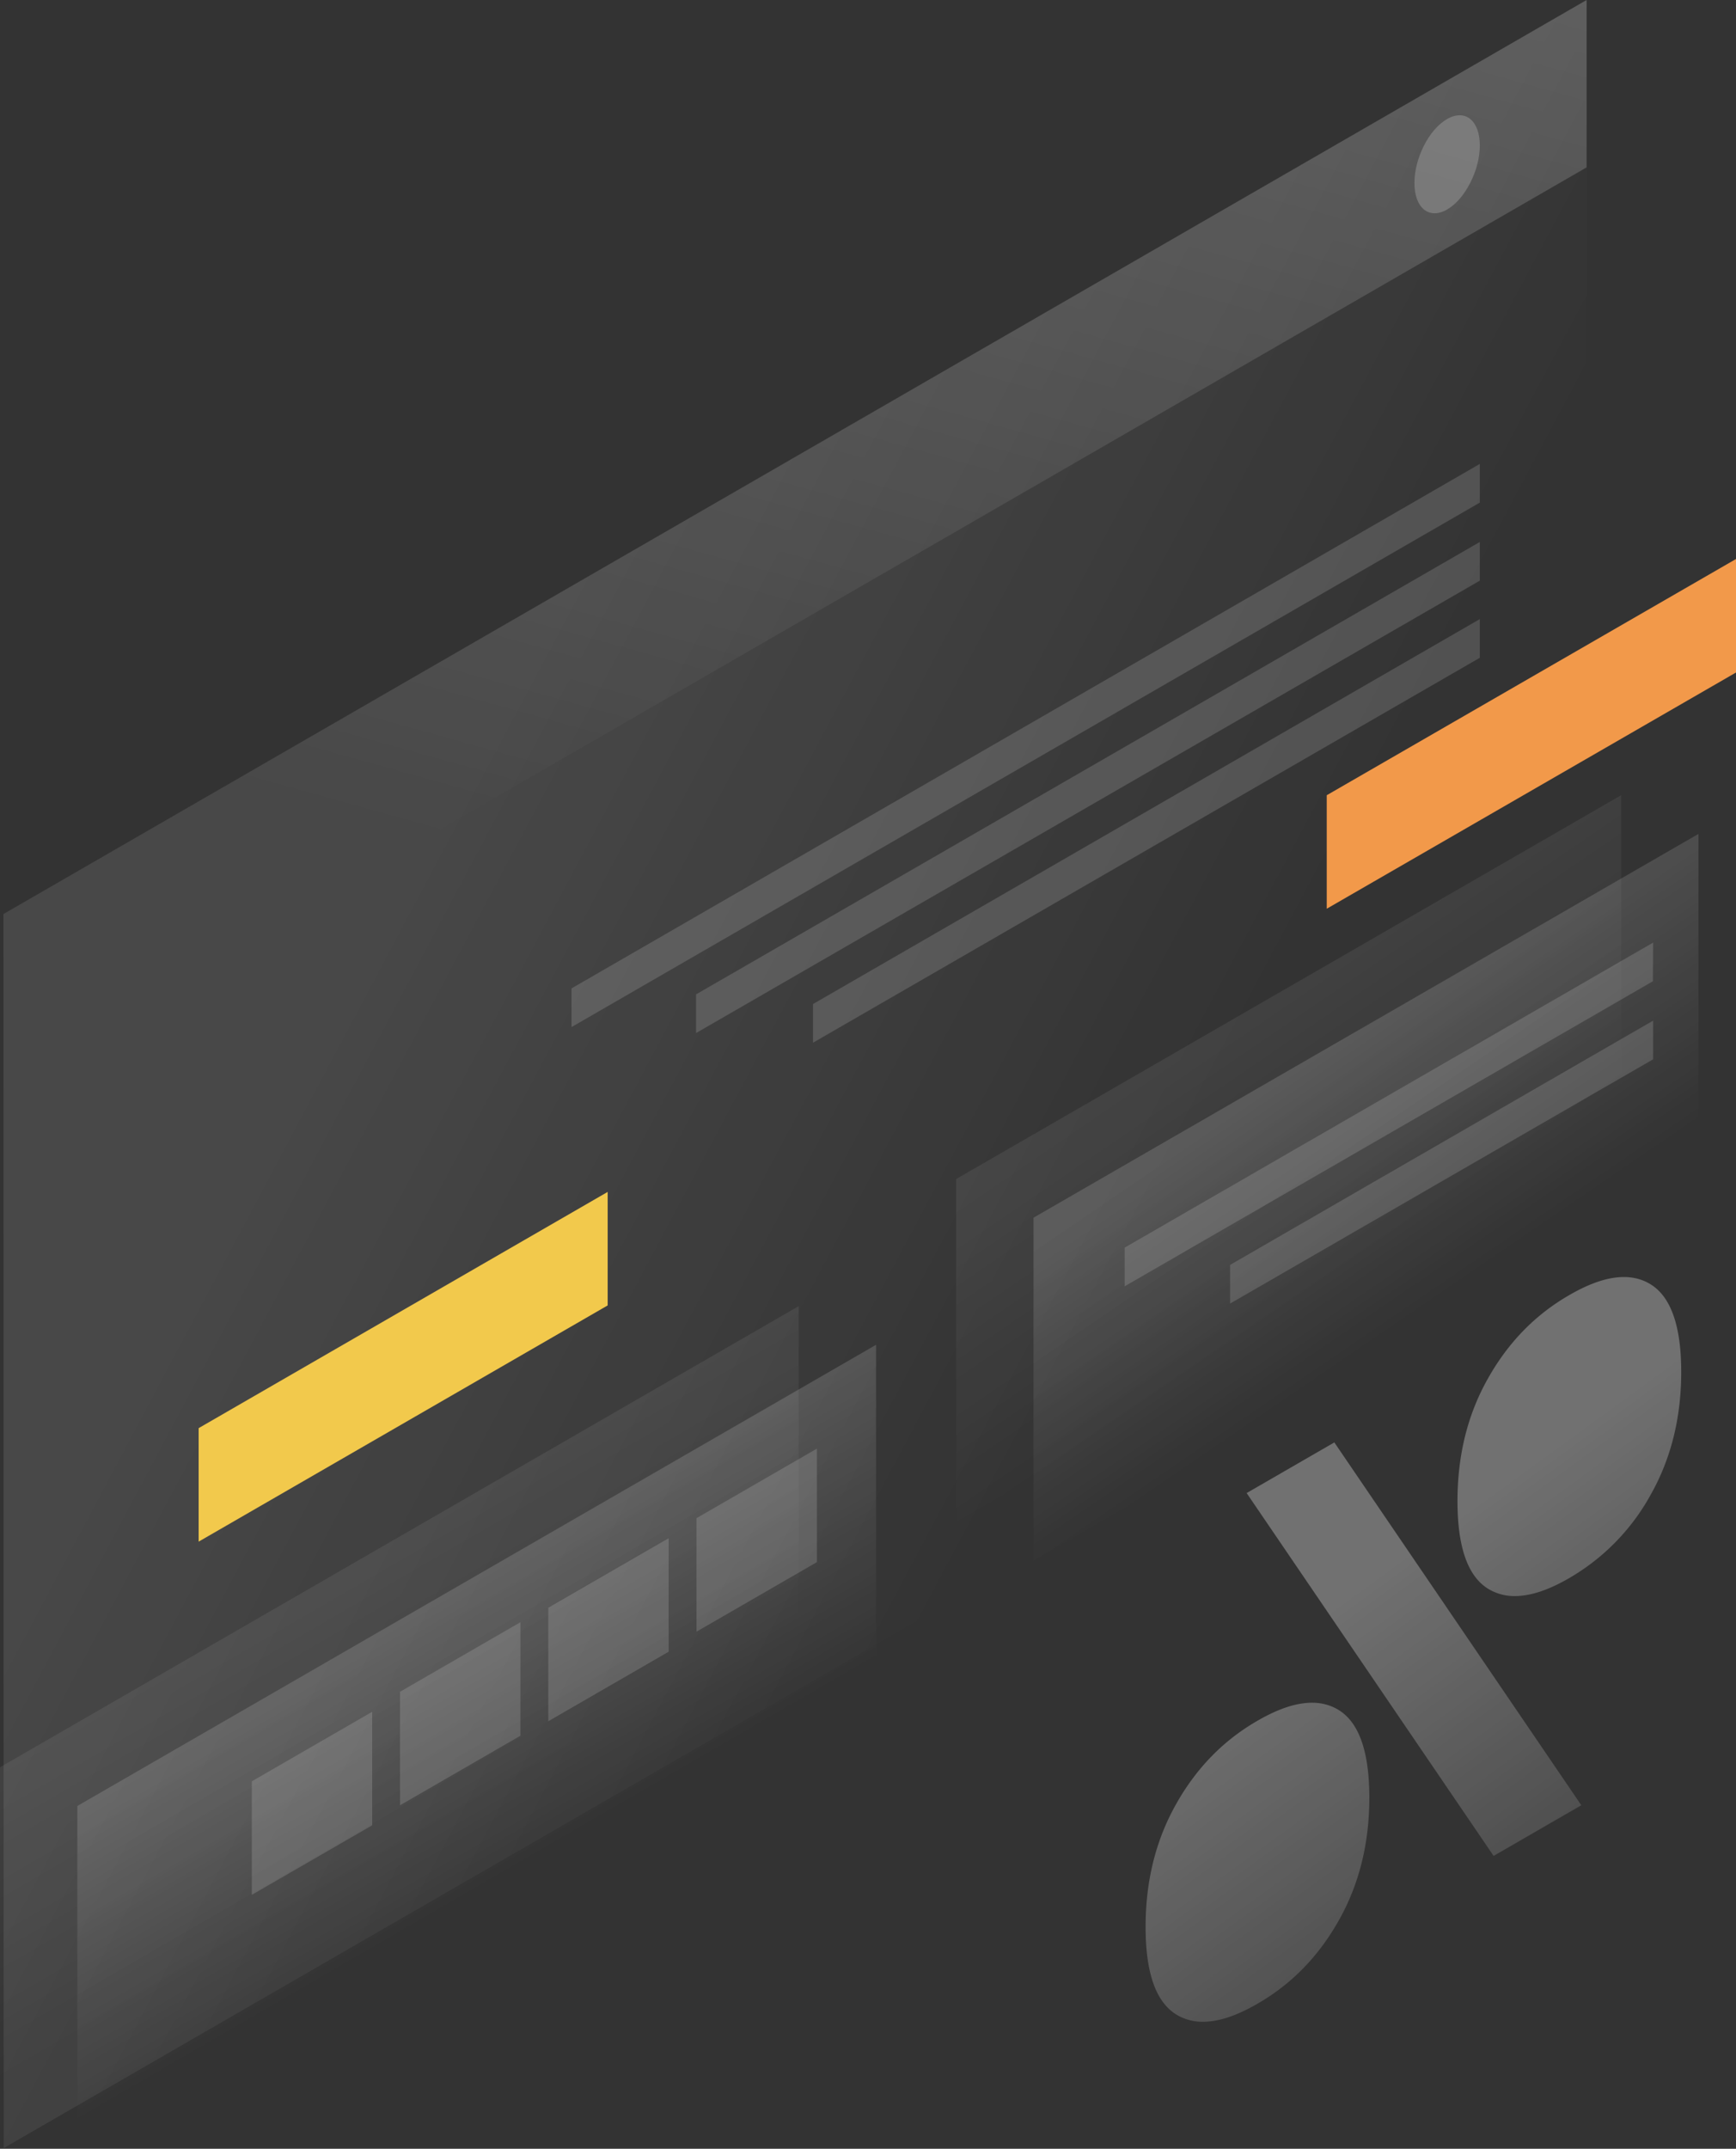 <svg xmlns="http://www.w3.org/2000/svg" xmlns:xlink="http://www.w3.org/1999/xlink" width="754.2" height="933.3" viewBox="0 0 754.2 933.3">
  <rect x="0" y="0" width="754.2" height="933.3" fill="#333333" stroke="none"/>
  <defs>
    <linearGradient id="linear-gradient" x1="0.305" y1="0.357" x2="0.678" y2="0.631" gradientUnits="objectBoundingBox">
      <stop offset="0" stop-color="#fff"/>
      <stop offset="1" stop-color="#fff" stop-opacity="0"/>
    </linearGradient>
    <linearGradient id="linear-gradient-2" x1="0.752" y1="-0.125" x2="0.372" y2="0.817" xlink:href="#linear-gradient"/>
    <linearGradient id="linear-gradient-3" x1="0.407" y1="0.34" x2="0.578" y2="0.635" xlink:href="#linear-gradient"/>
    <linearGradient id="linear-gradient-4" x1="0.407" y1="0.34" x2="0.578" y2="0.635" xlink:href="#linear-gradient"/>
    <linearGradient id="linear-gradient-5" x1="0.388" y1="0.323" x2="0.594" y2="0.649" xlink:href="#linear-gradient"/>
    <linearGradient id="linear-gradient-6" x1="0.388" y1="0.323" x2="0.594" y2="0.649" xlink:href="#linear-gradient"/>
    <linearGradient id="linear-gradient-7" x1="0.267" y1="0.265" x2="0.879" y2="0.882" xlink:href="#linear-gradient"/>
  </defs>
  <g id="Illustration" transform="translate(0 -0.1)">
    <path id="Path" d="M687.8,0,0,397,.1,933,687.9,536Z" transform="translate(1.5 0.1)" opacity="0.1" fill="url(#linear-gradient)"/>
    <path id="Path-2" data-name="Path" d="M686.9,0,0,396.5v72.7L686.9,72.7Z" transform="translate(2.4 0.1)" opacity="0.2" fill="url(#linear-gradient-2)"/>
    <path id="Path-3" data-name="Path" d="M177.8,0,0,102.6v49.3L177.8,49.3Z" transform="translate(576.4 242.9)" fill="#f2994a"/>
    <path id="Path-4" data-name="Path" d="M177.7,0,0,102.6v49.3L177.7,49.3Z" transform="translate(86.3 517.8)" fill="#f2c94c"/>
    <path id="Path-5" data-name="Path" d="M347,0,0,200.3V349.2L347,148.9Z" transform="translate(33.6 584.2)" opacity="0.15" fill="url(#linear-gradient-3)"/>
    <path id="Path-6" data-name="Path" d="M347,0,0,200.3V349.2L347,148.9Z" transform="translate(0 567.4)" opacity="0.07" fill="url(#linear-gradient-4)"/>
    <path id="Path-7" data-name="Path" d="M52.3,0,0,30.2V79.5L52.3,49.3Z" transform="translate(302.6 629.3)" fill="#fff" opacity="0.15"/>
    <path id="Path-8" data-name="Path" d="M52.3,0,0,30.2V79.5L52.3,49.3Z" transform="translate(238.2 668.2)" fill="#fff" opacity="0.15"/>
    <path id="Path-9" data-name="Path" d="M52.3,0,0,30.2V79.5L52.3,49.3Z" transform="translate(173.8 704.7)" fill="#fff" opacity="0.15"/>
    <path id="Path-10" data-name="Path" d="M52.3,0,0,30.2V79.5L52.3,49.3Z" transform="translate(109.4 743.6)" fill="#fff" opacity="0.15"/>
    <path id="Path-11" data-name="Path" d="M394.6,0,0,227.8v16.8L394.6,16.8Z" transform="translate(248.3 201.6)" fill="#fff" opacity="0.15"/>
    <path id="Path-12" data-name="Path" d="M340.5,0,0,196.5v16.8L340.5,16.8Z" transform="translate(302.4 235.5)" fill="#fff" opacity="0.15"/>
    <path id="Path-13" data-name="Path" d="M289.7,0,0,167.2V184L289.7,16.8Z" transform="translate(353.2 269)" fill="#fff" opacity="0.15"/>
    <path id="Path-14" data-name="Path" d="M288.9,0,0,166.7V315.6L288.9,148.9Z" transform="translate(449 362.3)" opacity="0.15" fill="url(#linear-gradient-5)"/>
    <path id="Path-15" data-name="Path" d="M288.9,0,0,166.7V315.6L288.9,148.9Z" transform="translate(415.4 345.5)" opacity="0.07" fill="url(#linear-gradient-6)"/>
    <path id="Path-16" data-name="Path" d="M229.6,0,0,132.5v16.8L229.5,16.8Z" transform="translate(488.6 409.5)" fill="#fff" opacity="0.15"/>
    <path id="Path-17" data-name="Path" d="M183.8,0,0,106.1v16.8L183.8,16.8Z" transform="translate(534.4 443.4)" fill="#fff" opacity="0.15"/>
    <path id="Path-18" data-name="Path" d="M0,29.435c0,10.9,6.4,16,14.2,11.5s14.2-17,14.2-27.8c0-10.9-6.4-16-14.2-11.5C6.3,6.135,0,18.635,0,29.435Z" transform="translate(614.5 50.165)" fill="#fff" opacity="0.2"/>
    <path id="Shape" d="M13.2,320.235c-8.8-5.5-13.2-18.2-13.2-38s4.4-37.6,13.2-53.2q13.2-23.549,35.4-36.3c14.8-8.6,26.6-10.1,35.4-4.6s13.2,18.2,13.2,38-4.4,37.6-13.2,53.2q-13.2,23.551-35.4,36.3-13.5,7.846-23.676,7.835A21.662,21.662,0,0,1,13.2,320.235Zm30.7-226.4,38.1-22,107.3,157.6-38.1,22Zm104.8,41.5c-8.8-5.5-13.2-18.2-13.2-38q0-29.85,13.2-53.2,13.2-23.551,35.4-36.3c14.8-8.6,26.6-10.1,35.4-4.6s13.2,18.2,13.2,38-4.4,37.6-13.2,53.2a94.338,94.338,0,0,1-35.4,36.3q-13.5,7.847-23.676,7.835A21.668,21.668,0,0,1,148.7,135.335Z" transform="translate(497.7 554.765)" opacity="0.3" fill="url(#linear-gradient-7)"/>
  </g>
</svg>
